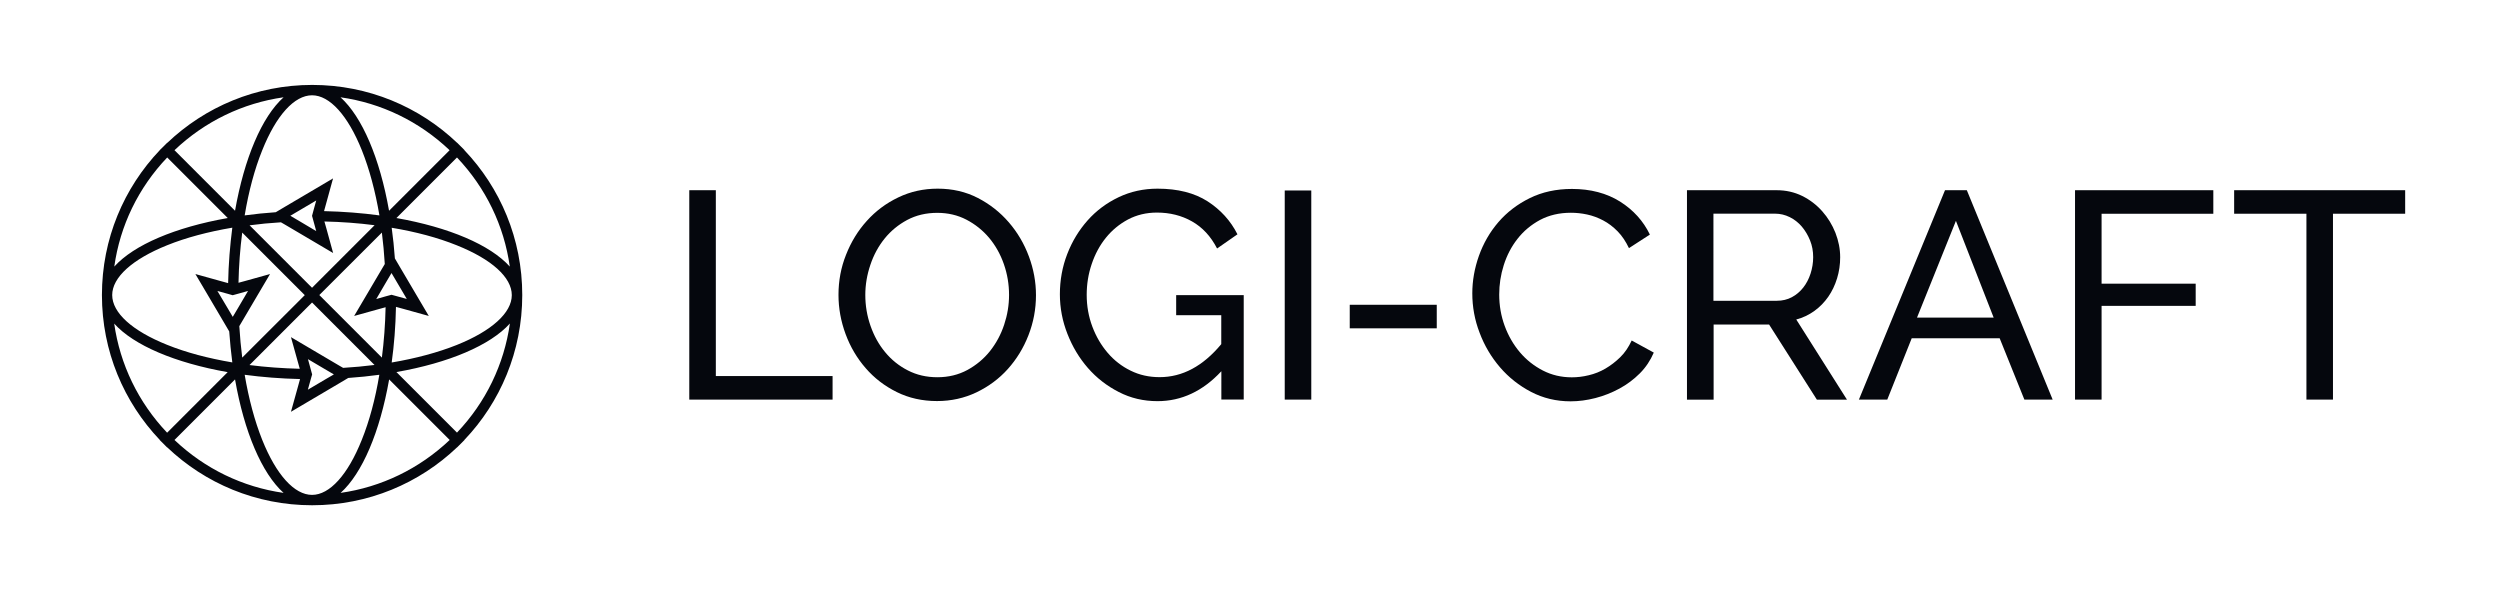 <?xml version="1.0" encoding="utf-8"?>
<!-- Generator: Adobe Illustrator 25.2.0, SVG Export Plug-In . SVG Version: 6.00 Build 0)  -->
<svg version="1.1" id="Warstwa_1" xmlns="http://www.w3.org/2000/svg" xmlns:xlink="http://www.w3.org/1999/xlink" x="0px" y="0px"
	 viewBox="0 0 274.96 64.85" style="enable-background:new 0 0 274.96 64.85;" xml:space="preserve">
<style type="text/css">
	.st0{fill:#05070D;}
	.st1{clip-path:url(#SVGID_2_);fill:#05070D;}
</style>
<g>
	<polygon class="st0" points="75.81,43.95 75.81,20.92 78.73,20.92 78.73,41.36 91.57,41.36 91.57,43.95 	"/>
	<g>
		<defs>
			<rect id="SVGID_1_" x="11.2" y="9.33" width="253.33" height="46.24"/>
		</defs>
		<clipPath id="SVGID_2_">
			<use xlink:href="#SVGID_1_"  style="overflow:visible;"/>
		</clipPath>
		<path class="st1" d="M103.06,44.11c-1.62,0-3.1-0.33-4.43-0.99c-1.33-0.66-2.47-1.53-3.42-2.63c-0.95-1.09-1.69-2.34-2.21-3.75
			c-0.52-1.41-0.78-2.84-0.78-4.31c0-1.54,0.27-3.01,0.83-4.41c0.55-1.4,1.31-2.65,2.29-3.73c0.97-1.08,2.12-1.94,3.46-2.58
			c1.33-0.64,2.77-0.96,4.33-0.96c1.62,0,3.09,0.34,4.41,1.02c1.32,0.68,2.45,1.57,3.41,2.68c0.95,1.1,1.69,2.35,2.21,3.75
			c0.52,1.4,0.78,2.82,0.78,4.27c0,1.53-0.28,3-0.83,4.41c-0.55,1.41-1.31,2.64-2.27,3.71c-0.96,1.07-2.11,1.92-3.44,2.56
			C106.06,43.79,104.61,44.11,103.06,44.11 M95.17,32.44c0,1.17,0.19,2.3,0.57,3.39c0.38,1.09,0.91,2.06,1.61,2.9
			c0.69,0.84,1.52,1.51,2.5,2.01c0.97,0.5,2.05,0.75,3.24,0.75c1.23,0,2.33-0.27,3.31-0.8c0.97-0.53,1.8-1.22,2.48-2.07
			c0.68-0.86,1.2-1.82,1.56-2.9c0.36-1.08,0.54-2.17,0.54-3.28c0-1.17-0.19-2.3-0.57-3.39c-0.38-1.09-0.92-2.05-1.62-2.89
			c-0.7-0.83-1.54-1.5-2.5-2c-0.96-0.5-2.03-0.75-3.2-0.75c-1.23,0-2.33,0.26-3.31,0.78c-0.97,0.52-1.8,1.2-2.48,2.04
			c-0.68,0.84-1.21,1.81-1.57,2.89C95.36,30.21,95.17,31.31,95.17,32.44"/>
		<path class="st1" d="M134.32,40.84c-2.03,2.18-4.37,3.28-7.01,3.28c-1.54,0-2.96-0.33-4.27-1.01c-1.31-0.67-2.44-1.55-3.39-2.64
			c-0.95-1.09-1.7-2.34-2.25-3.75c-0.55-1.4-0.83-2.85-0.83-4.35c0-1.56,0.27-3.03,0.81-4.43c0.54-1.4,1.29-2.63,2.24-3.7
			c0.95-1.07,2.09-1.92,3.41-2.55c1.32-0.63,2.75-0.94,4.28-0.94c2.23,0,4.06,0.47,5.5,1.39c1.44,0.93,2.54,2.14,3.29,3.63
			l-2.24,1.56c-0.69-1.34-1.61-2.33-2.76-2.98c-1.15-0.65-2.43-0.97-3.86-0.97c-1.17,0-2.23,0.26-3.18,0.76
			c-0.95,0.51-1.76,1.18-2.43,2.01c-0.67,0.83-1.19,1.79-1.56,2.89c-0.37,1.09-0.55,2.22-0.55,3.39c0,1.23,0.21,2.4,0.62,3.49
			c0.41,1.09,0.97,2.05,1.69,2.89c0.71,0.83,1.56,1.49,2.53,1.96c0.97,0.48,2.03,0.71,3.18,0.71c2.51,0,4.77-1.21,6.78-3.63v-3.18
			h-4.96v-2.21h7.43v11.48h-2.46V40.84z"/>
		<rect x="141.3" y="20.95" class="st1" width="2.92" height="23"/>
		<rect x="148.45" y="33.52" class="st1" width="9.57" height="2.59"/>
		<path class="st1" d="M161.93,32.27c0-1.38,0.24-2.76,0.73-4.14c0.49-1.37,1.2-2.61,2.14-3.7c0.94-1.09,2.09-1.97,3.45-2.64
			c1.36-0.67,2.91-1.01,4.64-1.01c2.05,0,3.82,0.47,5.29,1.39c1.47,0.93,2.56,2.14,3.28,3.63l-2.3,1.49
			c-0.35-0.73-0.76-1.35-1.25-1.85c-0.49-0.5-1.02-0.9-1.59-1.2c-0.57-0.3-1.16-0.52-1.77-0.65s-1.2-0.19-1.78-0.19
			c-1.28,0-2.41,0.27-3.39,0.79c-0.98,0.53-1.81,1.22-2.48,2.08c-0.67,0.85-1.17,1.82-1.51,2.89c-0.34,1.07-0.5,2.15-0.5,3.23
			c0,1.21,0.2,2.36,0.6,3.45c0.4,1.09,0.96,2.06,1.67,2.9c0.71,0.84,1.56,1.51,2.53,2.01c0.97,0.5,2.03,0.75,3.18,0.75
			c0.6,0,1.23-0.07,1.87-0.23c0.64-0.15,1.25-0.39,1.83-0.73c0.58-0.34,1.13-0.76,1.64-1.26s0.92-1.12,1.25-1.83l2.43,1.33
			c-0.37,0.86-0.88,1.63-1.54,2.29c-0.66,0.66-1.41,1.22-2.24,1.67c-0.83,0.45-1.71,0.8-2.64,1.04c-0.93,0.24-1.84,0.36-2.73,0.36
			c-1.58,0-3.03-0.35-4.35-1.04c-1.32-0.69-2.46-1.59-3.42-2.71c-0.96-1.12-1.71-2.38-2.24-3.8
			C162.19,35.19,161.93,33.74,161.93,32.27"/>
		<path class="st1" d="M185.54,43.95V20.92h9.86c1.02,0,1.95,0.21,2.81,0.63c0.85,0.42,1.59,0.99,2.21,1.69
			c0.62,0.7,1.1,1.49,1.45,2.37c0.34,0.88,0.52,1.77,0.52,2.68c0,0.8-0.11,1.57-0.34,2.32c-0.23,0.75-0.55,1.42-0.97,2.03
			c-0.42,0.6-0.93,1.13-1.53,1.56c-0.6,0.43-1.26,0.75-1.99,0.94l5.58,8.82h-3.31l-5.26-8.27h-6.1v8.27H185.54z M188.46,33.08h6.97
			c0.6,0,1.15-0.13,1.64-0.39c0.49-0.26,0.9-0.61,1.25-1.05c0.35-0.44,0.62-0.96,0.81-1.54c0.19-0.59,0.29-1.19,0.29-1.82
			c0-0.65-0.11-1.26-0.34-1.83c-0.23-0.57-0.53-1.08-0.91-1.53c-0.38-0.44-0.82-0.79-1.33-1.04c-0.51-0.25-1.04-0.38-1.61-0.38
			h-6.78V33.08z"/>
		<path class="st1" d="M204.45,43.95l9.47-23.03h2.4l9.44,23.03h-3.11l-2.72-6.75h-9.67l-2.69,6.75H204.45z M215.12,24.29
			l-4.28,10.64h8.43L215.12,24.29z"/>
		<polygon class="st1" points="228.22,43.95 228.22,20.92 243.43,20.92 243.43,23.51 231.14,23.51 231.14,31.2 241.49,31.2 
			241.49,33.64 231.14,33.64 231.14,43.95 		"/>
		<polygon class="st1" points="264.54,23.51 256.59,23.51 256.59,43.95 253.67,43.95 253.67,23.51 245.72,23.51 245.72,20.92 
			264.54,20.92 		"/>
		<path class="st1" d="M57.44,32.45c0-6.18-2.42-11.79-6.37-15.94l0.01-0.01l-0.39-0.39c-0.01,0-0.01-0.01-0.01-0.01
			c0,0-0.01-0.01-0.01-0.01l-0.39-0.39l0,0.01c-4.15-3.95-9.76-6.37-15.94-6.37c-6.18,0-11.79,2.42-15.94,6.37l-0.01-0.01
			l-0.35,0.35c-0.02,0.02-0.03,0.03-0.05,0.05c-0.02,0.02-0.03,0.03-0.05,0.05l-0.36,0.35l0,0.01c-3.95,4.15-6.37,9.76-6.37,15.94
			c0,6.18,2.42,11.79,6.37,15.94l-0.01,0.01l0.81,0.81l0.01-0.01c4.15,3.95,9.76,6.37,15.94,6.37c6.18,0,11.79-2.42,15.94-6.37
			l0,0.01l0.81-0.81l-0.01-0.01C55.02,44.25,57.44,38.63,57.44,32.45 M50.26,47.58l-6.66-6.66c5.78-1.01,10.33-2.95,12.48-5.34
			C55.44,40.08,53.43,44.25,50.26,47.58 M34.32,54.43c-1.94,0-3.94-2.21-5.48-6.05c-0.83-2.08-1.48-4.51-1.93-7.16
			c1.93,0.26,3.97,0.42,6.09,0.47l-0.24,0.87l-0.76,2.73l2.44-1.44l2.85-1.68l1.01-0.6c1.17-0.08,2.32-0.2,3.42-0.35
			c-0.44,2.65-1.09,5.08-1.93,7.16C38.26,52.22,36.26,54.43,34.32,54.43 M34.32,10.48c1.94,0,3.94,2.21,5.48,6.05
			c0.83,2.08,1.48,4.51,1.93,7.16c-1.93-0.26-3.97-0.42-6.09-0.47l0.24-0.87l0.75-2.73l-2.44,1.44l-2.85,1.68l-1.01,0.6
			c-1.17,0.08-2.32,0.2-3.42,0.35c0.44-2.65,1.09-5.08,1.93-7.16C30.38,12.68,32.38,10.48,34.32,10.48 M35.86,41.68l-2,1.18
			l0.32-1.16l0.15-0.52l-0.17-0.62l-0.29-1.06l1.78,1.05l1.07,0.63L35.86,41.68z M37.74,40.46l-0.45-0.26l-2.85-1.68l-2.44-1.44
			l0.76,2.73l0.21,0.75c-1.9-0.05-3.75-0.18-5.53-0.41l6.88-6.88l6.87,6.87C40.07,40.28,38.92,40.39,37.74,40.46 M32.78,23.23
			l2-1.18l-0.32,1.16l-0.14,0.53l0.17,0.62l0.29,1.06L33,24.36l-1.07-0.63L32.78,23.23z M30.9,24.45l0.45,0.26l2.85,1.68l2.44,1.44
			l-0.75-2.73l-0.21-0.74c1.9,0.04,3.75,0.18,5.52,0.41l-6.88,6.88l-6.87-6.87C28.57,24.63,29.72,24.52,30.9,24.45 M42,39.33
			l-6.88-6.88L42,25.58c0.14,1.12,0.25,2.28,0.32,3.46l-0.25,0.42l-1.68,2.85l-1.44,2.44l2.73-0.76l0.73-0.2
			C42.37,35.69,42.23,37.55,42,39.33 M41.38,32.89l1.03-1.76l0.65-1.1l0.49,0.83l1.19,2.02l-1.17-0.32l-0.51-0.14l-0.63,0.17
			L41.38,32.89z M26.64,39.33c-0.14-1.13-0.25-2.28-0.32-3.46l0.26-0.44l1.68-2.85l1.44-2.44l-2.73,0.76l-0.74,0.2
			c0.04-1.9,0.18-3.75,0.41-5.52l6.88,6.88L26.64,39.33z M27.28,32l-1.04,1.77l-0.64,1.08L25.1,34L23.91,32l1.16,0.32l0.52,0.15
			l0.62-0.17L27.28,32z M43.55,33.75l0.88,0.24l2.73,0.76l-1.44-2.44l-1.68-2.85l-0.61-1.04c-0.08-1.16-0.2-2.28-0.35-3.37
			c2.65,0.44,5.08,1.09,7.16,1.93c3.85,1.54,6.05,3.53,6.05,5.48c0,1.94-2.21,3.94-6.05,5.48c-2.08,0.83-4.51,1.48-7.16,1.93
			C43.35,37.92,43.51,35.87,43.55,33.75 M25.09,31.14l-0.87-0.24l-2.73-0.76l1.44,2.44l1.68,2.85l0.6,1.02
			c0.08,1.17,0.2,2.31,0.34,3.41c-2.65-0.45-5.08-1.09-7.16-1.93c-3.85-1.54-6.05-3.53-6.05-5.48c0-1.94,2.21-3.94,6.05-5.48
			c2.08-0.84,4.51-1.48,7.16-1.93C25.3,26.98,25.13,29.02,25.09,31.14 M56.07,29.32c-2.15-2.39-6.69-4.32-12.47-5.34l6.66-6.66
			C53.43,20.66,55.44,24.82,56.07,29.32 M49.45,16.52l-6.66,6.66c-1.02-5.78-2.95-10.32-5.34-12.48
			C41.95,11.34,46.11,13.35,49.45,16.52 M31.19,10.7c-2.39,2.15-4.32,6.7-5.34,12.48l-6.66-6.66C22.53,13.35,26.69,11.34,31.19,10.7
			 M18.39,17.32l6.66,6.66c-5.78,1.02-10.32,2.95-12.48,5.34C13.2,24.82,15.21,20.66,18.39,17.32 M12.56,35.59
			c2.15,2.39,6.7,4.32,12.48,5.34l-6.66,6.66C15.21,44.25,13.2,40.08,12.56,35.59 M19.19,48.39l6.66-6.66
			c1.01,5.78,2.95,10.33,5.34,12.48C26.69,53.57,22.53,51.56,19.19,48.39 M37.46,54.21c2.39-2.15,4.32-6.7,5.34-12.48l6.66,6.66
			C46.11,51.56,41.95,53.57,37.46,54.21"/>
	</g>
</g>
</svg>
